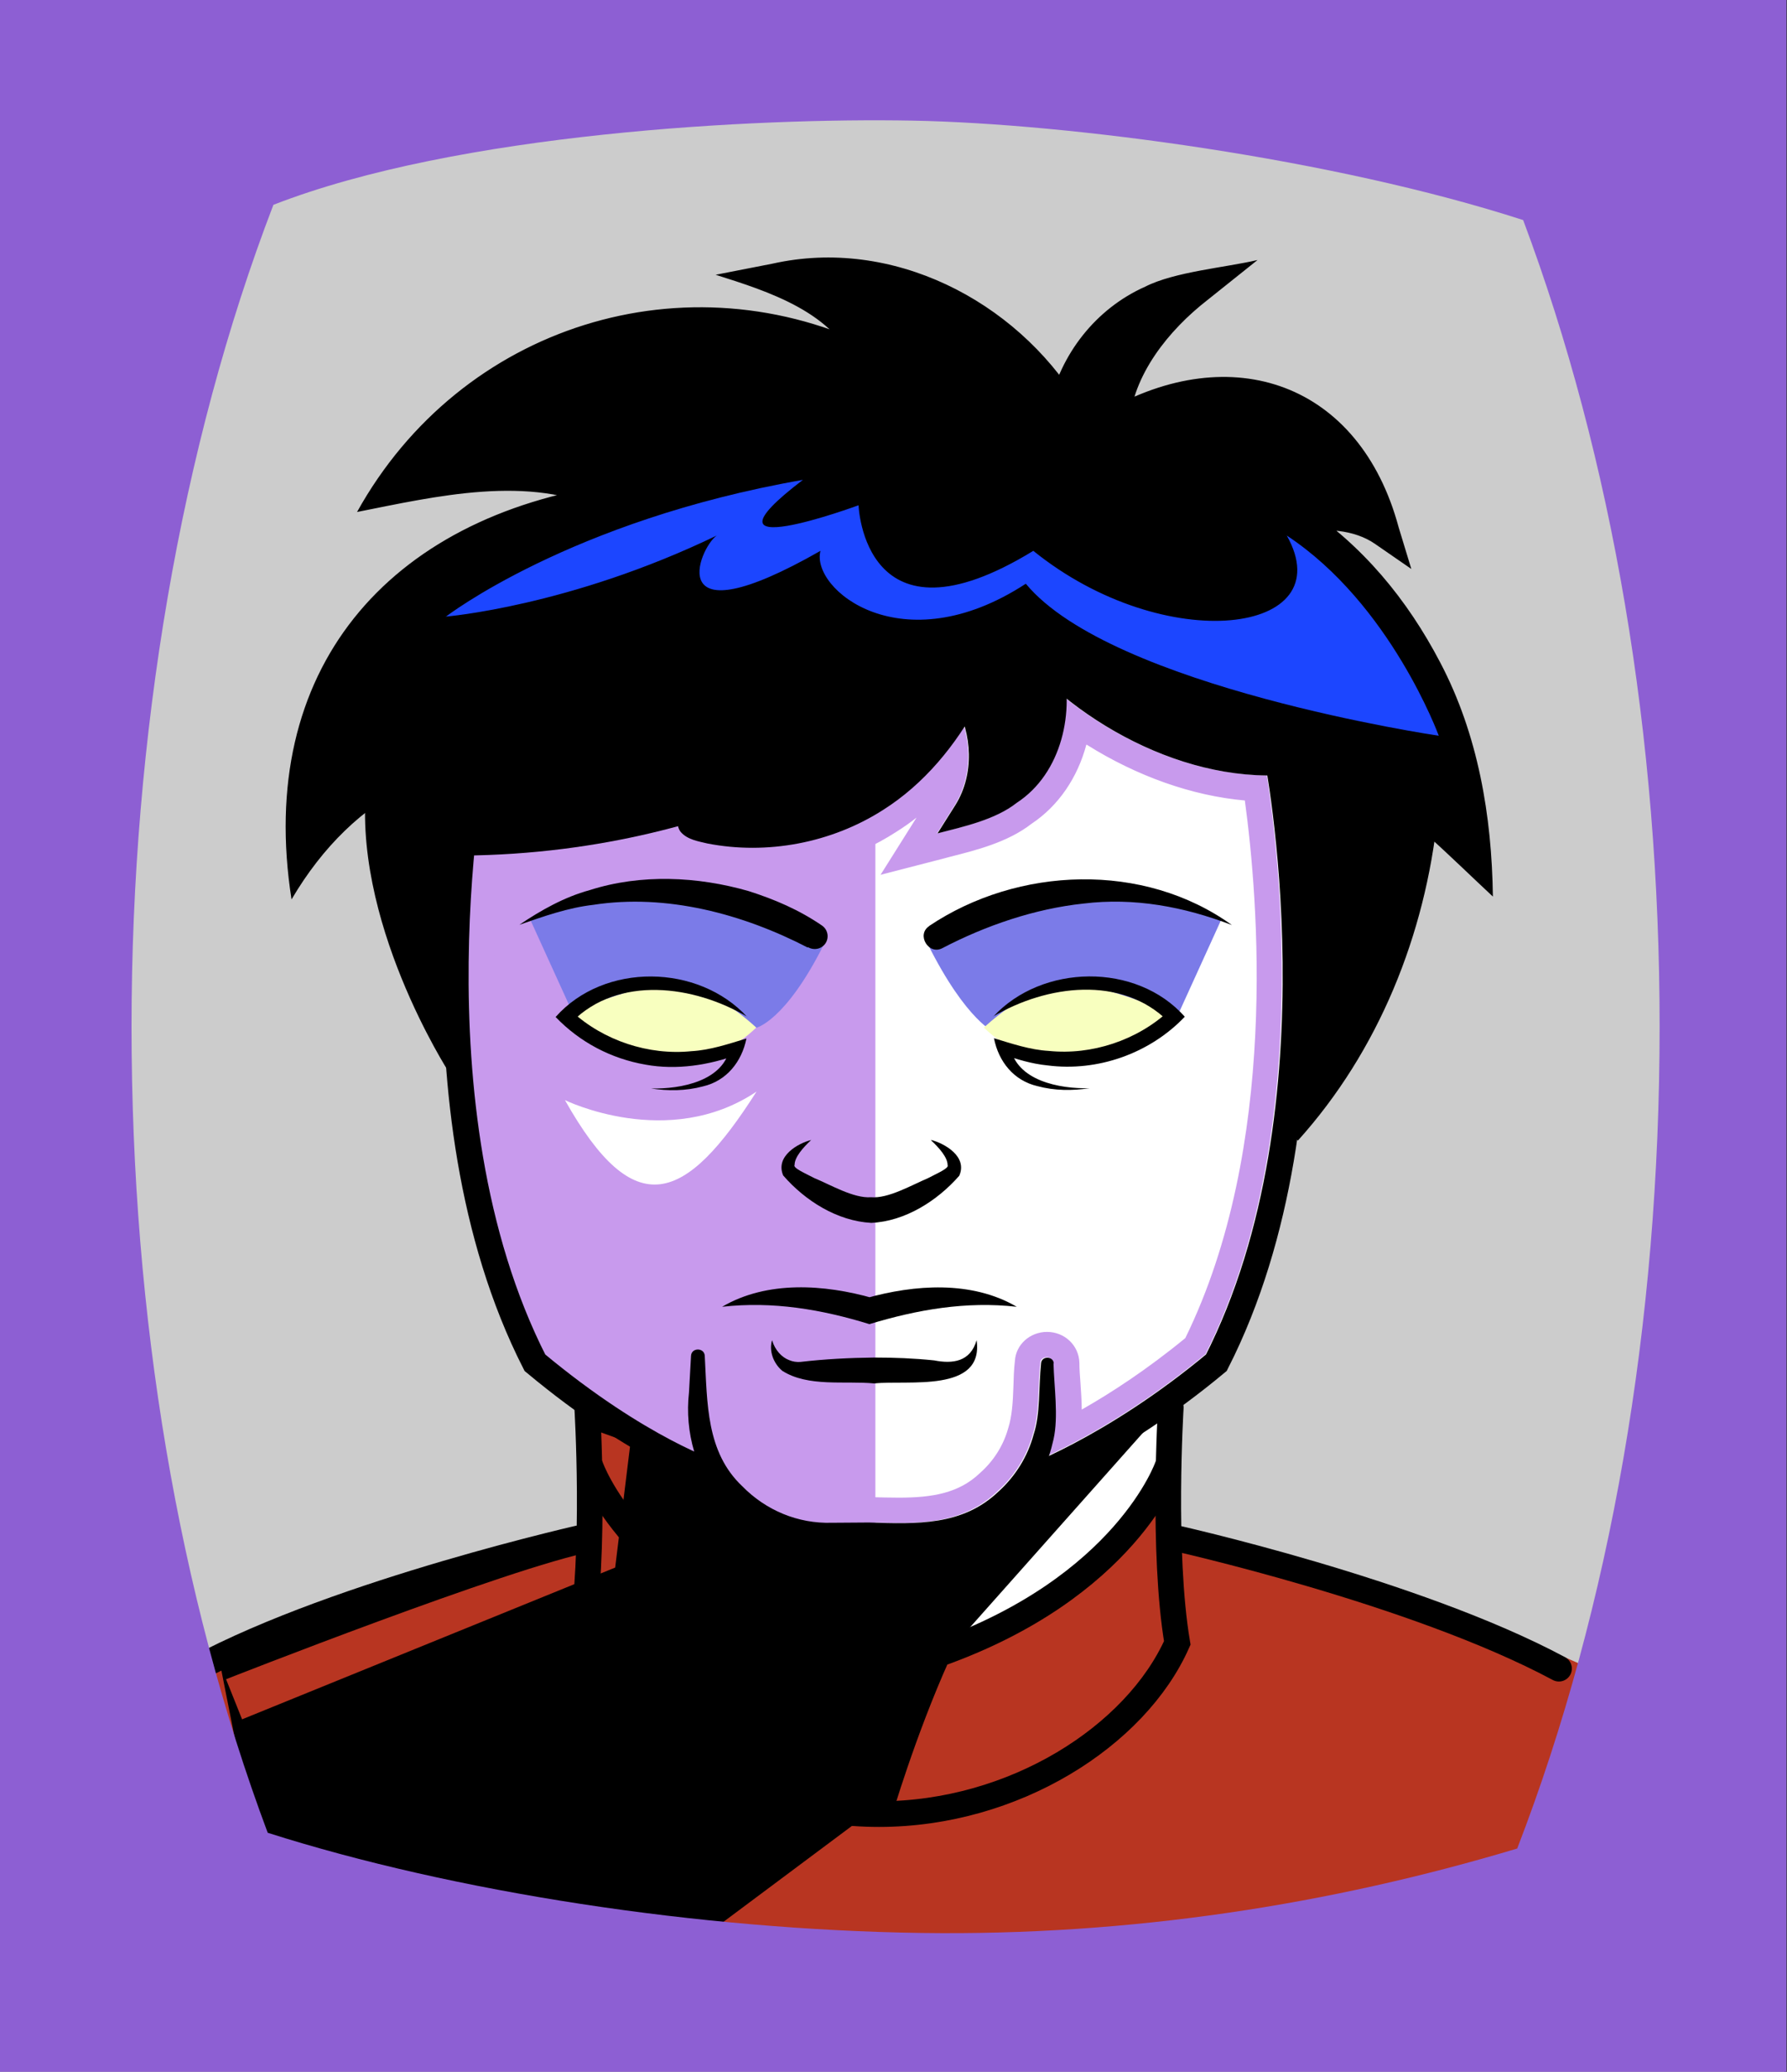 <svg id="Capa_2" xmlns="http://www.w3.org/2000/svg" xmlns:xlink="http://www.w3.org/1999/xlink" viewBox="0 0 69.02 80">
<rect x="0" y="0" width="69.02" height="80" fill="#333333" stroke="none"/>
<defs >
<style >
.cls-1{fill:#c89aed;}.cls-2{fill:#fff;}.cls-3{fill:#f8ffbf;}.cls-4{fill:#7b7be8;}.cls-5{fill:#a88347;}.cls-6{fill:#782ab5;}.cls-7,.cls-8,.cls-9,.cls-10{stroke:#000;stroke-miterlimit:10;}.cls-7,.cls-8,.cls-9,.cls-10,.cls-11,.cls-12,.cls-13{fill:none;}.cls-8,.cls-9,.cls-10,.cls-11{stroke-linecap:round;}.cls-9{stroke-width:.99px;}.cls-10{stroke-width:1.02px;}.cls-14{fill:#1c46ff;}.cls-11{stroke:#deb778;stroke-dasharray:0 0 0 4.06;stroke-linejoin:round;}.cls-15{fill:#deb778;}.cls-16{fill:url(#USGS_19_Inundación_de_tierra_2);}.cls-13{stroke:#1d1d1b;stroke-dasharray:0 0 2 2;stroke-width:.3px;}.cls-17{fill:#fcf0c5;}.cls-18{fill:#b83521;}
</style>
<pattern id="USGS_19_Inundación_de_tierra_2" x="0" y="0" width="72" height="72" patternTransform="translate(339.52 -16063) rotate(-90)" patternUnits="userSpaceOnUse" viewBox="0 0 72 72">
<g >
<rect class="cls-12" width="72" height="72">
</rect>
<g >
<line class="cls-13" x1="71" y1="71" x2="144.44" y2="71">
</line>
<line class="cls-13" x1="71" y1="67" x2="144.44" y2="67">
</line>
<line class="cls-13" x1="71" y1="63" x2="144.44" y2="63">
</line>
<line class="cls-13" x1="71" y1="59" x2="144.44" y2="59">
</line>
<line class="cls-13" x1="71" y1="55" x2="144.44" y2="55">
</line>
<line class="cls-13" x1="71" y1="51" x2="144.44" y2="51">
</line>
<line class="cls-13" x1="71" y1="47" x2="144.44" y2="47">
</line>
<line class="cls-13" x1="71" y1="43" x2="144.44" y2="43">
</line>
<line class="cls-13" x1="71" y1="39" x2="144.44" y2="39">
</line>
<line class="cls-13" x1="71" y1="35" x2="144.44" y2="35">
</line>
<line class="cls-13" x1="71" y1="31" x2="144.44" y2="31">
</line>
<line class="cls-13" x1="71" y1="27" x2="144.44" y2="27">
</line>
<line class="cls-13" x1="71" y1="23" x2="144.44" y2="23">
</line>
<line class="cls-13" x1="71" y1="19" x2="144.44" y2="19">
</line>
<line class="cls-13" x1="71" y1="15" x2="144.44" y2="15">
</line>
<line class="cls-13" x1="71" y1="11" x2="144.44" y2="11">
</line>
<line class="cls-13" x1="71" y1="7" x2="144.44" y2="7">
</line>
<line class="cls-13" x1="71" y1="3" x2="144.44" y2="3">
</line>
</g>
<g >
<line class="cls-13" x1="-1" y1="71" x2="72.44" y2="71">
</line>
<line class="cls-13" x1="-1" y1="67" x2="72.44" y2="67">
</line>
<line class="cls-13" x1="-1" y1="63" x2="72.44" y2="63">
</line>
<line class="cls-13" x1="-1" y1="59" x2="72.44" y2="59">
</line>
<line class="cls-13" x1="-1" y1="55" x2="72.44" y2="55">
</line>
<line class="cls-13" x1="-1" y1="51" x2="72.44" y2="51">
</line>
<line class="cls-13" x1="-1" y1="47" x2="72.44" y2="47">
</line>
<line class="cls-13" x1="-1" y1="43" x2="72.44" y2="43">
</line>
<line class="cls-13" x1="-1" y1="39" x2="72.44" y2="39">
</line>
<line class="cls-13" x1="-1" y1="35" x2="72.44" y2="35">
</line>
<line class="cls-13" x1="-1" y1="31" x2="72.44" y2="31">
</line>
<line class="cls-13" x1="-1" y1="27" x2="72.44" y2="27">
</line>
<line class="cls-13" x1="-1" y1="23" x2="72.44" y2="23">
</line>
<line class="cls-13" x1="-1" y1="19" x2="72.44" y2="19">
</line>
<line class="cls-13" x1="-1" y1="15" x2="72.44" y2="15">
</line>
<line class="cls-13" x1="-1" y1="11" x2="72.44" y2="11">
</line>
<line class="cls-13" x1="-1" y1="7" x2="72.44" y2="7">
</line>
<line class="cls-13" x1="-1" y1="3" x2="72.44" y2="3">
</line>
<line class="cls-13" x1="1.04" y1="69" x2="74.48" y2="69">
</line>
<line class="cls-13" x1="1.04" y1="65" x2="74.48" y2="65">
</line>
<line class="cls-13" x1="1.04" y1="61" x2="74.48" y2="61">
</line>
<line class="cls-13" x1="1.04" y1="57" x2="74.48" y2="57">
</line>
<line class="cls-13" x1="1.04" y1="53" x2="74.48" y2="53">
</line>
<line class="cls-13" x1="1.04" y1="49" x2="74.48" y2="49">
</line>
<line class="cls-13" x1="1.04" y1="45" x2="74.48" y2="45">
</line>
<line class="cls-13" x1="1.04" y1="41" x2="74.48" y2="41">
</line>
<line class="cls-13" x1="1.04" y1="37" x2="74.48" y2="37">
</line>
<line class="cls-13" x1="1.04" y1="33" x2="74.48" y2="33">
</line>
<line class="cls-13" x1="1.04" y1="29" x2="74.48" y2="29">
</line>
<line class="cls-13" x1="1.04" y1="25" x2="74.48" y2="25">
</line>
<line class="cls-13" x1="1.04" y1="21" x2="74.48" y2="21">
</line>
<line class="cls-13" x1="1.04" y1="17" x2="74.48" y2="17">
</line>
<line class="cls-13" x1="1.04" y1="13" x2="74.48" y2="13">
</line>
<line class="cls-13" x1="1.04" y1="9" x2="74.48" y2="9">
</line>
<line class="cls-13" x1="1.04" y1="5" x2="74.48" y2="5">
</line>
<line class="cls-13" x1="1.04" y1="1" x2="74.48" y2="1">
</line>
</g>
<g >
<line class="cls-13" x1="-73" y1="71" x2=".44" y2="71">
</line>
<line class="cls-13" x1="-73" y1="67" x2=".44" y2="67">
</line>
<line class="cls-13" x1="-73" y1="63" x2=".44" y2="63">
</line>
<line class="cls-13" x1="-73" y1="59" x2=".44" y2="59">
</line>
<line class="cls-13" x1="-73" y1="55" x2=".44" y2="55">
</line>
<line class="cls-13" x1="-73" y1="51" x2=".44" y2="51">
</line>
<line class="cls-13" x1="-73" y1="47" x2=".44" y2="47">
</line>
<line class="cls-13" x1="-73" y1="43" x2=".44" y2="43">
</line>
<line class="cls-13" x1="-73" y1="39" x2=".44" y2="39">
</line>
<line class="cls-13" x1="-73" y1="35" x2=".44" y2="35">
</line>
<line class="cls-13" x1="-73" y1="31" x2=".44" y2="31">
</line>
<line class="cls-13" x1="-73" y1="27" x2=".44" y2="27">
</line>
<line class="cls-13" x1="-73" y1="23" x2=".44" y2="23">
</line>
<line class="cls-13" x1="-73" y1="19" x2=".44" y2="19">
</line>
<line class="cls-13" x1="-73" y1="15" x2=".44" y2="15">
</line>
<line class="cls-13" x1="-73" y1="11" x2=".44" y2="11">
</line>
<line class="cls-13" x1="-73" y1="7" x2=".44" y2="7">
</line>
<line class="cls-13" x1="-73" y1="3" x2=".44" y2="3">
</line>
<line class="cls-13" x1="-70.96" y1="69" x2="2.48" y2="69">
</line>
<line class="cls-13" x1="-70.96" y1="65" x2="2.48" y2="65">
</line>
<line class="cls-13" x1="-70.96" y1="61" x2="2.48" y2="61">
</line>
<line class="cls-13" x1="-70.96" y1="57" x2="2.48" y2="57">
</line>
<line class="cls-13" x1="-70.96" y1="53" x2="2.48" y2="53">
</line>
<line class="cls-13" x1="-70.96" y1="49" x2="2.48" y2="49">
</line>
<line class="cls-13" x1="-70.96" y1="45" x2="2.48" y2="45">
</line>
<line class="cls-13" x1="-70.96" y1="41" x2="2.48" y2="41">
</line>
<line class="cls-13" x1="-70.96" y1="37" x2="2.48" y2="37">
</line>
<line class="cls-13" x1="-70.96" y1="33" x2="2.48" y2="33">
</line>
<line class="cls-13" x1="-70.96" y1="29" x2="2.48" y2="29">
</line>
<line class="cls-13" x1="-70.96" y1="25" x2="2.48" y2="25">
</line>
<line class="cls-13" x1="-70.96" y1="21" x2="2.48" y2="21">
</line>
<line class="cls-13" x1="-70.96" y1="17" x2="2.48" y2="17">
</line>
<line class="cls-13" x1="-70.96" y1="13" x2="2.48" y2="13">
</line>
<line class="cls-13" x1="-70.96" y1="9" x2="2.48" y2="9">
</line>
<line class="cls-13" x1="-70.96" y1="5" x2="2.48" y2="5">
</line>
<line class="cls-13" x1="-70.96" y1="1" x2="2.48" y2="1">
</line>
</g>
</g>
</pattern>
</defs>
  <path
     style="opacity:1;vector-effect:none;fill:#cccccc;fill-opacity:1;fill-rule:nonzero;stroke:none;stroke-width:4.495;stroke-linecap:butt;stroke-linejoin:miter;stroke-miterlimit:4;stroke-dasharray:none;stroke-dashoffset:0;stroke-opacity:1"
     d="M -0.08,0.361 V 80.361 H 68.92 V 0.361 Z"
     id="rect4304"/>

<g id="Characters">
<g >
<path class="cls-2" d="M58.78,72.35c-21.17,7.29-47.04,.23-47.04,.23,0,0-2-1.52-3.89-8.11,2.71-2.12,14.71-5.65,14.71-5.65l.23-4.46-2.35-1.77s-1.53-2.59-2.94-12.35c-.08-.11-.15-.23-.22-.35-2.5-4-2.6-9.88-2.6-9.88,0,0-.71,.59-3.06,2.47,.47-11.41,11.76-13.29,11.76-13.29,0,0-2.47-2.11-7.65-.59,8.24-10.46,17.76-4.58,17.76-4.58,0,0,0-1.53-2.11-3.3,5.46-.97,10.14,4.72,10.14,4.72,.59-3.41,3.5-3.89,3.5-3.89,0,0-1.18,1.29-1.88,4.58,7.68-3.32,10.11,3.53,10.22,3.88-.07-.02-.92-.34-3.05-.11,6,4.58,6.59,12.82,6.59,12.82l-1.77-.94c-.47,6.11-5.17,11.52-5.17,11.52l-.15,.51-2.56,8.55-2.23,1.53s0,2.11,.47,5.52c5.17,1.77,15.05,5.06,15.05,5.06,0,0,.12,1.29-1.76,7.88Z">
</path>
<path d="M56.9,32.72l-1.77-.94c-.47,6.11-5.17,11.52-5.17,11.52l-.15,.51c.7-5.19-.33-14.15-.33-14.15,0,0-5.47-.3-8.51-3.42,0,3.34-3.35,5.24-3.35,5.24,0,0,.61-2.28-.38-4.25-4.48,5.85-9.57,4.71-9.57,4.71,0,0,4.41-1.52,5.62-4.1-2.51,1.44-5.47,1.29-8.59,.76-2.73-.46-6.3,.3-6.3,.3l-1.12,10.99c-2.5-4-2.6-9.88-2.6-9.88,0,0-.71,.59-3.06,2.47,.47-11.41,11.76-13.29,11.76-13.29,0,0-2.47-2.11-7.65-.59,8.24-10.46,17.76-4.58,17.76-4.58,0,0,0-1.53-2.11-3.3,5.46-.97,10.14,4.72,10.14,4.72,.59-3.41,3.5-3.89,3.5-3.89,0,0-1.18,1.29-1.88,4.58,7.68-3.32,10.11,3.53,10.22,3.88-.07-.02-.92-.34-3.05-.11,6,4.58,6.59,12.82,6.59,12.82Z">
</path>
<path class="cls-18" d="M31.77,64.09s-7.4-3.7-9.13-7.4c.15,2.11-.08,2.79-.08,2.79,0,0-10.19,1.89-14.72,4.98,1.13,8,1.66,8.83,1.66,8.83,0,0,20.75,5.43,30.19,3.77s20.38-5.21,20.38-5.21l.91-7.62s-11.21-4.98-15.49-4.83c-.43-1.81-.43-2.56-.43-2.56,0,0-1.43,4.38-8.68,6.72-1.81,3.4-2.57,6.26-2.57,6.26l-2.04-5.74Z">
</path>
<path d="M33.81,69.83l-6.94,5.18-16.92-3.43-1.56-7.89s12.98-3.85,14.17-4.21c.36-1.92,.22-5.13,.22-5.13l5.12,2.9s2.39,2.49,4.46,2.28c3.02-.19,5.4-.31,5.4-.31l2.28-2.18,4.98-2.7-9.14,10.28-2.09,5.2Z">
</path>
<path class="cls-18" d="M8.71,64.85s11.02-4.34,14.18-4.94c.17-3.33,.26-4.62,.26-4.62l1.2,.43-.59,4.81-14.41,5.86-.62-1.55Z">
</path>
<path class="cls-1" d="M33.81,30.96v28.32l-3.99-.24-3.11-2.55-6.27-3.9s-3.22-6.23-2.98-10.7,1.04-13.32,1.04-13.32c0,0,10.45,.56,13.64,.08-.08,1.36-4.47,3.29-4.47,3.29,0,0,3.19,.62,6.14-.98Z">
</path>
<path class="cls-4" d="M20.48,35.5s6.06-3.23,11.35,.95c-1.5,3-2.63,3.24-2.63,3.24l-7-.4-1.72-3.78Z">
</path>
<path class="cls-3" d="M29.21,39.68s-1.58-1.51-3.16-1.8c-3.02,.58-4.1,1.37-4.1,1.37,0,0,3.95,3.59,7.26,.43Z">
</path>
<path class="cls-4" d="M47.18,35.5s-6.06-3.23-11.35,.95c1.5,3,2.61,3.43,2.61,3.43l7.01-.59,1.72-3.78Z">
</path>
<path class="cls-3" d="M38,39.68s1.58-1.51,3.16-1.8c3.02,.58,4.1,1.37,4.1,1.37,0,0-3.95,3.59-7.26,.43Z">
</path>
<path class="cls-2" d="M21.82,42.48s3.99,1.96,7.4-.33c-2.75,4.32-4.71,5.11-7.4,.33Z">
</path>
<path class="cls-14" d="M17.21,23.82s4.8-3.72,13.8-5.29c-4.5,3.43,2.15,.98,2.15,.98,0,0,.2,5.77,6.75,1.76,5.09,4.11,11.94,3.23,9.79-.59,4.01,2.64,5.87,7.73,5.87,7.73,0,0-12.63-1.86-15.95-5.87-4.8,3.13-8.32,.2-7.93-1.27-6.17,3.52-4.7-.1-4.01-.59-5.68,2.74-10.47,3.13-10.47,3.13Z">
</path>
<path class="cls-1" d="M41.98,28.76c1.93,1.21,4.06,1.97,6.1,2.15,.52,3.81,1.32,13.38-2.3,20.76-1.5,1.23-2.89,2.13-4,2.76,0-.36-.03-.71-.05-1.04-.02-.27-.04-.52-.04-.77-.02-.67-.57-1.19-1.25-1.19-.66,0-1.2,.49-1.24,1.11-.04,.34-.05,.69-.06,1.03-.02,.57-.05,1.11-.2,1.58-.18,.65-.55,1.25-1.08,1.72-.82,.79-1.85,.96-3.15,.96-.36,0-.72-.01-1.09-.02h-.09s-1.45,0-1.45,0h-.11c-.98,0-1.9-.4-2.64-1.15-.97-.91-1.04-2.26-1.11-3.83l-.02-.5c-.02-.68-.57-1.22-1.26-1.22s-1.24,.53-1.26,1.18l-.09,1.39c-.02,.2-.03,.39-.04,.59-1.03-.6-2.29-1.44-3.71-2.6-3.92-7.98-2.66-18.51-2.19-21.49,.6-.08,1.23-.12,1.87-.12,.18,0,.36,0,.57,.01,.94,0,1.92,.1,2.97,.2,.36,.03,.72,.07,1.08,.1-.06,.02-.11,.05-.17,.07l-.07,.03-.06,.04c-.35,.23-.59,.6-.67,1.02-.08,.41,.01,.83,.26,1.17l.03,.04,.03,.03c.44,.52,1.05,.66,1.42,.74l.14,.03h.03s.03,.01,.03,.01c.64,.13,1.3,.19,1.96,.19,1.99,0,3.91-.56,5.55-1.62,.27-.17,.53-.35,.78-.55l-.05,.08-1.34,2.13,2.44-.63,.26-.07c.99-.25,2.22-.56,3.13-1.27,1.04-.69,1.78-1.78,2.12-3.06m-.79-1.78c.03,1.54-.58,3.16-1.92,4.03-.82,.65-2.05,.92-3.06,1.18l.7-1.11c.55-.9,.64-2.03,.34-3.04-.81,1.27-1.85,2.42-3.15,3.24-1.49,.96-3.25,1.46-5.02,1.46-.59,0-1.19-.06-1.77-.17-.31-.08-.77-.13-1.04-.45-.19-.27-.09-.62,.15-.78,.85-.4,2.11-.59,3.11-1.06,.75-.31,1.48-.7,2.12-1.19-.99,.29-2.04,.39-3.1,.39-2.16,0-4.4-.41-6.43-.42-.2,0-.39-.01-.58-.01-.96,0-1.87,.08-2.74,.25-.22,1.2-2.38,13.79,2.26,23,2.54,2.1,4.6,3.21,5.75,3.74-.22-.74-.29-1.52-.21-2.26l.09-1.43c0-.17,.13-.25,.26-.25s.26,.08,.26,.25c.1,1.83,.05,3.72,1.45,5.03,.88,.91,2.06,1.42,3.32,1.42,.05,0,.09,0,.14,0h1.43c.4,0,.79,.02,1.17,.02,1.42,0,2.74-.18,3.84-1.24,.64-.57,1.12-1.34,1.35-2.18,.27-.83,.19-1.81,.29-2.77,0-.14,.13-.21,.24-.21,.12,0,.24,.08,.25,.22,.02,.89,.2,2.06,0,2.94-.05,.22-.11,.43-.18,.63,1.31-.61,3.56-1.83,6.07-3.91,4.19-8.33,2.83-19.41,2.37-22.35-2.77-.02-5.58-1.24-7.76-2.97h0Z">
</path>
<path d="M52.09,29.39c-4.09,1.57-8.93-.4-11.95-3.34,0,0,.86-.47,.86-.47,.53,1.86,.02,4.28-1.73,5.42-.82,.65-2.05,.92-3.06,1.18,0,0,.7-1.11,.7-1.11,.72-1.17,.65-2.73-.03-3.92,0,0,.91,0,.91,0-.87,1.62-2.09,3.12-3.69,4.13-1.99,1.27-4.47,1.74-6.78,1.29-.32-.08-.78-.14-1.04-.46-.19-.26-.09-.62,.14-.78,.86-.39,2.11-.59,3.11-1.06,1.57-.64,3.04-1.63,3.73-3.07l.78,.67c-3.41,2.69-8.04,1.21-11.92,1.18-4.74-.14-8.43,1.55-10.86,5.68-1.39-8.86,3.7-14.76,12.37-16.03,0,0-.29,1.02-.29,1.02-2.89-1.42-6.52-.55-9.55,.05,4-7.21,12.72-9.96,20.11-6.27,0,0-.81,.75-.81,.75-.82-2.19-3.43-3-5.45-3.64,0,0,2.2-.43,2.2-.43,4.6-1.03,9.36,1.4,11.8,5.34,0,0-1.13,.2-1.13,.2,.44-2.04,1.81-3.8,3.72-4.65,1.14-.58,3.11-.74,4.34-1.03,0,0-1.94,1.55-1.94,1.55-1.49,1.16-2.89,2.89-3.02,4.81,0,0-.93-.51-.93-.51,4.9-2.82,9.84-1.1,11.34,4.47,0,0,.49,1.61,.49,1.61l-1.39-.96c-.81-.57-1.99-.64-2.95-.43l.15-1.05c2.31,1.52,4.04,3.63,5.3,6.04,1.47,2.79,2,5.94,2.04,9.05-.73-.68-1.75-1.67-2.49-2.33,0,0-.5-.44-.5-.44l.86-.38c-.48,4.62-2.28,9.11-5.4,12.57,0,0-.74-.68-.74-.68,3.18-3.54,4.88-8.31,5.16-13.02,.53,.47,1.33,1.14,1.84,1.63,0,0,1.03,.96,1.03,.96l-.91,.42c-.19-5.48-3.1-10.92-7.96-13.57,1.71-.47,3.68-.82,5.23,.28,0,0-.89,.65-.89,.65-.32-1.02-.76-2-1.36-2.82-2.16-3.2-6.43-2.25-9.18-.39,0,0,.02-1.05,.02-1.05,.11-2.43,1.68-4.39,3.5-5.83,0,0,.47,1.09,.47,1.09-2.23,.28-4.18,2.01-4.64,4.21,0,0-.32,1.49-.32,1.49-2.14-4.12-6.54-7.14-11.31-6.07,0,0,.06-1.16,.06-1.16,1.77,.64,3.33,1.83,4.06,3.61,0,0,.57,1.4,.57,1.4-6.7-3.82-14.88-2.6-19.25,4.02,0,0-.6-.88-.6-.88,3.01-.54,6.29-1.1,9.13,.46,0,0,1.28,.82,1.28,.82l-1.57,.2c-6.94,.86-12.42,5.93-11.52,13.28,0,0-1-.27-1-.27,3.93-5.82,10.86-5.03,16.89-4.45,1.98,.15,3.72-.22,5.33-1.4,0,0,1.65-1.1,1.65-1.1l-.87,1.77c-.88,1.81-2.61,2.9-4.29,3.59-.96,.41-1.96,.66-2.93,.95-.02,0-.02,.01,.03-.02,.09-.07,.17-.19,.18-.31,.04-.12-.07-.43-.2-.48,.1,.05,.33,.11,.51,.15,4.29,.88,8.11-1.88,9.8-5.72,1.13,1.72,1.62,4,.42,5.84,0,0-.53-.79-.53-.79,2.25-.52,3.47-2.81,2.79-5.05,0,0-.42-1.78-.42-1.78l1.28,1.32c2.87,2.93,7.21,3.96,11.22,4.04h0Z">
</path>
<path class="cls-7" d="M17.77,41.15s-3.77-5.83-3.09-11.07">
</path>
<path class="cls-7" d="M18.33,29.1s-2.72,13.61,2.33,23.52c4.08,3.4,6.97,4.3,6.97,4.3">
</path>
<path class="cls-7" d="M49.31,29.1s2.72,13.61-2.33,23.52c-4.08,3.4-7.48,4.57-7.48,4.57">
</path>
<path d="M40.69,52.64c.02,.89,.2,2.06,0,2.94-.78,3.54-3.91,4.59-7.14,4.34-2.04,.09-4.24-.17-5.62-1.86-1.05-1.15-1.49-2.78-1.32-4.28,0,0,.08-1.43,.08-1.43,.02-.32,.51-.32,.53,0,.1,1.83,.05,3.72,1.45,5.04,.91,.93,2.15,1.45,3.46,1.41,0,0,1.43-.01,1.43-.01,1.86,.06,3.62,.13,5.01-1.2,.64-.58,1.12-1.34,1.35-2.19,.27-.82,.19-1.81,.29-2.76,.02-.29,.48-.28,.49,.01h0Z">
</path>
<path d="M39.27,50.46c-1.96-.22-3.84,.11-5.69,.67-1.85-.57-3.73-.89-5.69-.67,1.74-1.02,3.95-.87,5.84-.33,0,0-.29,0-.29,0,1.88-.53,4.09-.69,5.83,.33h0Z">
</path>
<path d="M35.97,44.02c.5,.13,1.41,.63,1.08,1.38-.85,.97-2.09,1.76-3.4,1.82-1.31-.07-2.55-.85-3.4-1.83-.32-.75,.59-1.25,1.08-1.37-.31,.29-.64,.66-.64,.96-.08,.12,.42,.33,.76,.51,.61,.25,1.52,.79,2.19,.74,.67,.06,1.59-.48,2.19-.73,.34-.18,.84-.39,.77-.51,0-.3-.33-.67-.64-.96h0Z">
</path>
<path d="M31.2,36.59c-2.51-1.3-5.46-2.09-8.29-1.65-.97,.11-1.9,.44-2.85,.77,.83-.56,1.73-1.07,2.72-1.34,1.97-.63,4.16-.53,6.14,.04,1,.32,1.94,.72,2.83,1.33,.23,.16,.28,.47,.13,.69-.15,.22-.45,.28-.68,.14h0Z">
</path>
<path d="M35.88,35.76c3.44-2.31,8.3-2.49,11.7-.04-1.85-.71-3.78-1.07-5.73-.83-1.89,.2-3.78,.85-5.45,1.72-.53,.29-1.02-.52-.51-.85h0Z">
</path>
<path d="M28.86,39.26c-2.07-1.22-4.97-1.6-6.76,.19,0,0-.01-.39-.01-.39,1.22,1.12,2.96,1.7,4.62,1.53,.72-.04,1.43-.28,2.12-.49-.18,.9-.77,1.64-1.68,1.85-.67,.18-1.35,.18-2.01,.08,1.16,.03,2.84-.29,3.06-1.61,0,0,.33,.29,.33,.29-1.14,.42-2.39,.62-3.6,.4-1.32-.23-2.53-.86-3.47-1.84,1.88-2.12,5.52-2.05,7.4,0h0Z">
</path>
<path d="M38.36,39.26c1.88-2.04,5.53-2.11,7.4,0-1.35,1.42-3.37,2.13-5.3,1.88-.61-.06-1.2-.24-1.77-.44,0,0,.33-.3,.33-.29,.22,1.32,1.9,1.64,3.06,1.61-.66,.1-1.34,.1-2.01-.08-.91-.21-1.5-.94-1.68-1.85,.69,.21,1.4,.45,2.12,.49,1.66,.17,3.4-.41,4.62-1.53,0,0-.01,.39-.01,.39-1.8-1.79-4.69-1.41-6.76-.19h0Z">
</path>
<path d="M37.72,51.75c.29,2.05-2.66,1.53-3.95,1.67-1.14-.11-2.56,.15-3.56-.49-.36-.31-.51-.79-.39-1.18,.11,.38,.37,.66,.66,.77,.14,.06,.29,.08,.43,.07,.94-.11,1.91-.16,2.86-.17,.77,0,1.54,.03,2.31,.11,.71,.14,1.4,.06,1.64-.78h0Z">
</path>
<path class="cls-9" d="M45.22,54.35s-.34,5.58,.25,9.09c-1.6,3.6-6.31,6.61-11.52,6.61-5.21,0-9.92-3-11.52-6.61,.59-3.52,.25-9.09,.25-9.09">
</path>
<g >
<path class="cls-10" d="M22.8,56.64s1.61,4.66,8.89,7.23c1.35,3,2.26,6.13,2.26,6.13">
</path>
<path class="cls-10" d="M45.1,56.64s-1.61,4.66-8.89,7.23c-1.35,3-2.26,6.13-2.26,6.13">
</path>
</g>
<path class="cls-8" d="M22.71,59.32s-9.52,2.12-15.1,5.11">
</path>
<path class="cls-8" d="M45.3,59.37s9.33,2.07,14.91,5.06">
</path>
<path d="M34.32,28.28s-7.1,5.32-18.56,4.71c1.98-4.71,2.66-5.6,2.66-5.6,0,0,11.67-.89,15.9,.89Z">
</path>
</g>
</g>

  <path
     style="opacity:1;vector-effect:none;fill:#8d5fd3;fill-opacity:1;fill-rule:nonzero;stroke:none;stroke-width:2.358;stroke-linecap:butt;stroke-linejoin:miter;stroke-miterlimit:4;stroke-dasharray:none;stroke-dashoffset:0;stroke-opacity:0.442"
     d="M 0,1.2e-7 V 80 H 69 V 1.2e-7 Z M 35.24,4.658 c 6.068,0.112 16.27,1.47 23.59,3.84 3.46,9.24 5.27,19.951 5.27,31.141 0,11.47 -1.89,22.39 -5.5,31.74 -7.2,2.16 -14.94,3.377 -23.02,3.26 -8.58,-0.124 -18.036,-1.573 -25.24,-3.869 -3.45,-9.22 -5.26,-19.931 -5.26,-31.131 0,-11.2 1.89,-22.38 5.48,-31.73 C 17.683,5.134 29.173,4.546 35.24,4.658 Z"
     id="rect4304" />


</svg>
